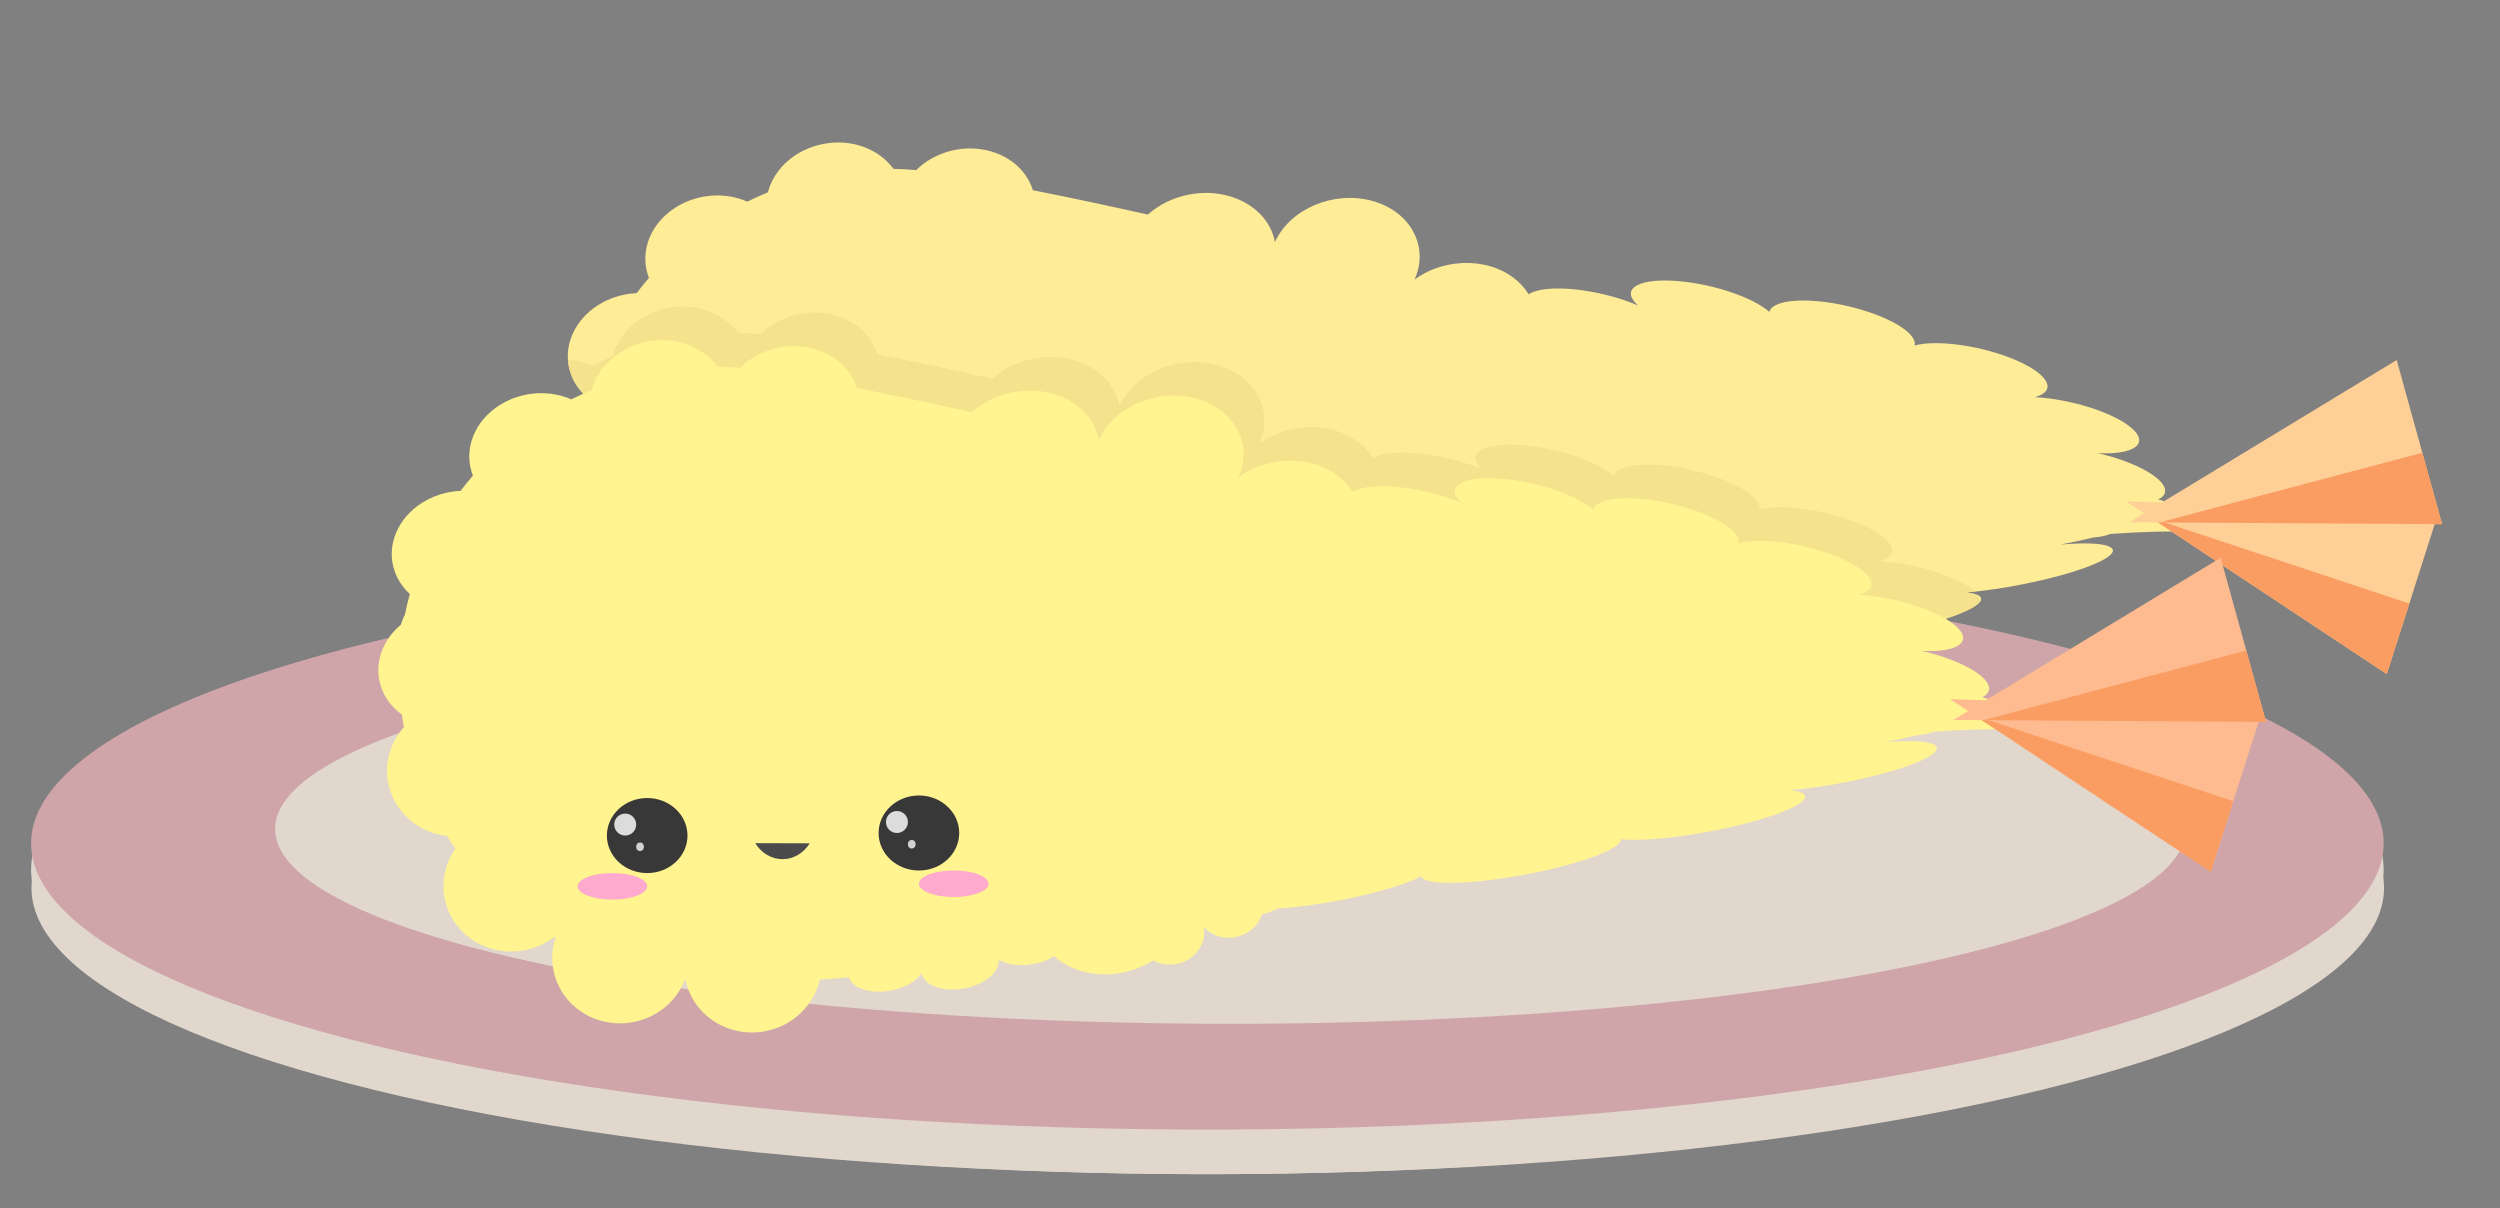<?xml version="1.0" encoding="UTF-8" standalone="no"?><!DOCTYPE svg PUBLIC "-//W3C//DTD SVG 1.1//EN" "http://www.w3.org/Graphics/SVG/1.1/DTD/svg11.dtd"><svg width="100%" height="100%" viewBox="0 0 298 144" version="1.1" xmlns="http://www.w3.org/2000/svg" xmlns:xlink="http://www.w3.org/1999/xlink" xml:space="preserve" xmlns:serif="http://www.serif.com/" style="fill-rule:evenodd;clip-rule:evenodd;stroke-linejoin:round;stroke-miterlimit:1.414;"><rect x="0" y="0" width="298" height="144" fill="#808080" stroke="none"/><g id="plate"><ellipse cx="143.965" cy="105.846" rx="140.212" ry="34.116" style="fill:#e1d7cd;"/><ellipse cx="143.92" cy="103.693" rx="140.212" ry="36.269" style="fill:#e1d7cd;"/><ellipse cx="143.92" cy="100.529" rx="140.212" ry="34.116" style="fill:#cfa5a9;"/><ellipse cx="146.677" cy="98.818" rx="113.886" ry="23.219" style="fill:#e1d7cd;"/></g><g><path d="M171.392,85.455c-0.218,0.683 -0.645,1.322 -1.272,1.824c-1.7,1.362 -4.229,1.211 -5.645,-0.337c0.376,2.022 -1.088,3.993 -3.268,4.398c-0.999,0.186 -1.976,0.011 -2.778,-0.427c-1.087,0.701 -2.361,1.219 -3.762,1.479c-3.108,0.578 -6.091,-0.249 -8.038,-1.973c-0.08,0.05 -0.163,0.099 -0.248,0.147c-1.932,1.076 -4.606,1.21 -6.155,0.346c-0.076,0.036 -0.153,0.072 -0.23,0.107c0.023,1.386 -1.729,2.799 -4.094,3.239c-2.517,0.468 -4.782,-0.343 -5.055,-1.809c-1.022,1.504 -3.733,2.459 -6.05,2.131c-1.42,-0.201 -2.364,-0.838 -2.647,-1.647c-1.153,0.102 -2.298,0.189 -3.436,0.257c-0.689,3.035 -3.195,5.547 -6.545,6.17c-4.442,0.826 -8.695,-1.981 -9.492,-6.264c-1.531,4.123 -6.22,6.312 -10.466,4.886c-4.149,-1.395 -6.348,-5.731 -5.016,-9.776c-0.049,-0.027 -0.099,-0.055 -0.148,-0.083c-3.444,2.643 -8.434,2.227 -11.277,-0.992c-2.424,-2.746 -2.527,-6.671 -0.5,-9.557c-0.353,-0.492 -0.693,-0.993 -1.021,-1.502c-3.441,-0.388 -6.352,-2.888 -6.997,-6.356c-0.454,-2.439 0.311,-4.835 1.874,-6.598c-0.092,-0.5 -0.172,-1.004 -0.242,-1.51c-1.39,-1 -2.381,-2.434 -2.698,-4.139c-0.459,-2.468 0.605,-4.914 2.59,-6.579c0.048,-0.163 0.103,-0.325 0.163,-0.487c0.096,-0.259 0.205,-0.511 0.325,-0.755c0.164,-0.816 0.355,-1.62 0.572,-2.413c-2.024,-1.846 -2.758,-4.658 -1.623,-7.328c1.244,-2.925 4.367,-4.826 7.674,-4.963c0.471,-0.622 0.961,-1.229 1.469,-1.819c-1.066,-2.707 -0.144,-5.914 2.576,-7.979c2.67,-2.027 6.307,-2.371 9.147,-1.111c0.803,-0.399 1.622,-0.769 2.455,-1.111c0.719,-2.795 3.283,-5.151 6.668,-5.781c3.378,-0.628 6.611,0.642 8.291,2.983c0.9,0.018 1.806,0.069 2.715,0.153c2.198,-2.186 5.706,-3.166 8.919,-2.237c2.553,0.738 4.338,2.513 4.995,4.634c4.444,0.877 9.024,1.85 13.705,2.902c1.297,-1.168 3.008,-2.035 4.966,-2.399c4.869,-0.905 9.431,1.636 10.182,5.673c1.784,-3.949 6.96,-6.152 11.551,-4.919c4.592,1.234 6.872,5.442 5.087,9.39c3.841,-2.803 9.464,-2.607 12.548,0.435c0.418,0.413 0.768,0.856 1.051,1.322c0.242,-0.164 0.566,-0.304 0.976,-0.415c2.705,-0.737 8.111,0.045 12.066,1.746c-2.072,-1.842 -0.248,-3.165 4.072,-2.953c4.319,0.212 9.509,1.879 11.582,3.721c0.365,-1.489 4.54,-1.801 9.317,-0.697c4.778,1.104 8.36,3.21 7.995,4.698c2.705,-0.737 8.112,0.045 12.067,1.746c3.954,1.701 4.969,3.68 2.265,4.417c4.32,0.212 9.509,1.879 11.582,3.721c2.073,1.841 0.248,3.164 -4.071,2.952c4.777,1.104 8.359,3.21 7.995,4.698c-0.083,0.336 -0.359,0.612 -0.793,0.826c5.361,1.648 10.383,3.187 14.984,4.576c-6.635,-0.887 -13.563,-0.977 -20.703,-0.472c-0.16,0.068 -0.34,0.129 -0.54,0.184c-0.435,0.119 -0.94,0.198 -1.497,0.24c-1.219,0.304 -2.538,0.591 -3.919,0.847c5.778,-0.498 7.955,0.377 4.858,1.952c-3.096,1.575 -10.301,3.257 -16.079,3.756c3.455,0.356 1.738,1.954 -3.832,3.567c-5.571,1.613 -12.899,2.633 -16.355,2.277c0.207,1.115 -4.944,3.01 -11.496,4.229c-6.552,1.218 -12.04,1.303 -12.248,0.188c-3.096,1.575 -10.301,3.258 -16.079,3.756c-0.371,0.032 -0.726,0.058 -1.067,0.079c-0.61,0.308 -1.248,0.553 -1.9,0.736Z" style="fill:#feec97;"/><clipPath id="_clip1"><path d="M171.392,85.455c-0.218,0.683 -0.645,1.322 -1.272,1.824c-1.7,1.362 -4.229,1.211 -5.645,-0.337c0.376,2.022 -1.088,3.993 -3.268,4.398c-0.999,0.186 -1.976,0.011 -2.778,-0.427c-1.087,0.701 -2.361,1.219 -3.762,1.479c-3.108,0.578 -6.091,-0.249 -8.038,-1.973c-0.08,0.05 -0.163,0.099 -0.248,0.147c-1.932,1.076 -4.606,1.21 -6.155,0.346c-0.076,0.036 -0.153,0.072 -0.23,0.107c0.023,1.386 -1.729,2.799 -4.094,3.239c-2.517,0.468 -4.782,-0.343 -5.055,-1.809c-1.022,1.504 -3.733,2.459 -6.05,2.131c-1.42,-0.201 -2.364,-0.838 -2.647,-1.647c-1.153,0.102 -2.298,0.189 -3.436,0.257c-0.689,3.035 -3.195,5.547 -6.545,6.17c-4.442,0.826 -8.695,-1.981 -9.492,-6.264c-1.531,4.123 -6.22,6.312 -10.466,4.886c-4.149,-1.395 -6.348,-5.731 -5.016,-9.776c-0.049,-0.027 -0.099,-0.055 -0.148,-0.083c-3.444,2.643 -8.434,2.227 -11.277,-0.992c-2.424,-2.746 -2.527,-6.671 -0.5,-9.557c-0.353,-0.492 -0.693,-0.993 -1.021,-1.502c-3.441,-0.388 -6.352,-2.888 -6.997,-6.356c-0.454,-2.439 0.311,-4.835 1.874,-6.598c-0.092,-0.5 -0.172,-1.004 -0.242,-1.51c-1.39,-1 -2.381,-2.434 -2.698,-4.139c-0.459,-2.468 0.605,-4.914 2.59,-6.579c0.048,-0.163 0.103,-0.325 0.163,-0.487c0.096,-0.259 0.205,-0.511 0.325,-0.755c0.164,-0.816 0.355,-1.62 0.572,-2.413c-2.024,-1.846 -2.758,-4.658 -1.623,-7.328c1.244,-2.925 4.367,-4.826 7.674,-4.963c0.471,-0.622 0.961,-1.229 1.469,-1.819c-1.066,-2.707 -0.144,-5.914 2.576,-7.979c2.67,-2.027 6.307,-2.371 9.147,-1.111c0.803,-0.399 1.622,-0.769 2.455,-1.111c0.719,-2.795 3.283,-5.151 6.668,-5.781c3.378,-0.628 6.611,0.642 8.291,2.983c0.9,0.018 1.806,0.069 2.715,0.153c2.198,-2.186 5.706,-3.166 8.919,-2.237c2.553,0.738 4.338,2.513 4.995,4.634c4.444,0.877 9.024,1.85 13.705,2.902c1.297,-1.168 3.008,-2.035 4.966,-2.399c4.869,-0.905 9.431,1.636 10.182,5.673c1.784,-3.949 6.96,-6.152 11.551,-4.919c4.592,1.234 6.872,5.442 5.087,9.39c3.841,-2.803 9.464,-2.607 12.548,0.435c0.418,0.413 0.768,0.856 1.051,1.322c0.242,-0.164 0.566,-0.304 0.976,-0.415c2.705,-0.737 8.111,0.045 12.066,1.746c-2.072,-1.842 -0.248,-3.165 4.072,-2.953c4.319,0.212 9.509,1.879 11.582,3.721c0.365,-1.489 4.54,-1.801 9.317,-0.697c4.778,1.104 8.36,3.21 7.995,4.698c2.705,-0.737 8.112,0.045 12.067,1.746c3.954,1.701 4.969,3.68 2.265,4.417c4.32,0.212 9.509,1.879 11.582,3.721c2.073,1.841 0.248,3.164 -4.071,2.952c4.777,1.104 8.359,3.21 7.995,4.698c-0.083,0.336 -0.359,0.612 -0.793,0.826c5.361,1.648 10.383,3.187 14.984,4.576c-6.635,-0.887 -13.563,-0.977 -20.703,-0.472c-0.16,0.068 -0.34,0.129 -0.54,0.184c-0.435,0.119 -0.94,0.198 -1.497,0.24c-1.219,0.304 -2.538,0.591 -3.919,0.847c5.778,-0.498 7.955,0.377 4.858,1.952c-3.096,1.575 -10.301,3.257 -16.079,3.756c3.455,0.356 1.738,1.954 -3.832,3.567c-5.571,1.613 -12.899,2.633 -16.355,2.277c0.207,1.115 -4.944,3.01 -11.496,4.229c-6.552,1.218 -12.04,1.303 -12.248,0.188c-3.096,1.575 -10.301,3.258 -16.079,3.756c-0.371,0.032 -0.726,0.058 -1.067,0.079c-0.61,0.308 -1.248,0.553 -1.9,0.736Z"/></clipPath><g clip-path="url(#_clip1)"><path d="M152.87,105.014c-0.219,0.684 -0.646,1.322 -1.272,1.824c-1.7,1.363 -4.23,1.212 -5.645,-0.337c0.376,2.022 -1.089,3.993 -3.269,4.399c-0.999,0.186 -1.975,0.011 -2.777,-0.428c-1.087,0.701 -2.361,1.219 -3.762,1.48c-3.108,0.578 -6.092,-0.249 -8.038,-1.973c-0.08,0.049 -0.163,0.098 -0.249,0.146c-1.932,1.077 -4.605,1.21 -6.154,0.346c-0.077,0.037 -0.153,0.073 -0.23,0.108c0.022,1.385 -1.729,2.798 -4.094,3.238c-2.517,0.468 -4.782,-0.342 -5.055,-1.809c-1.023,1.504 -3.733,2.459 -6.05,2.132c-1.42,-0.201 -2.365,-0.838 -2.647,-1.648c-1.153,0.103 -2.299,0.189 -3.437,0.258c-0.688,3.034 -3.195,5.546 -6.544,6.169c-4.442,0.827 -8.696,-1.98 -9.492,-6.264c-1.531,4.123 -6.221,6.312 -10.466,4.886c-4.15,-1.394 -6.349,-5.73 -5.016,-9.775c-0.05,-0.028 -0.099,-0.055 -0.148,-0.083c-3.444,2.642 -8.434,2.227 -11.277,-0.992c-2.425,-2.746 -2.527,-6.671 -0.501,-9.557c-0.352,-0.493 -0.693,-0.993 -1.02,-1.502c-3.442,-0.388 -6.352,-2.888 -6.997,-6.356c-0.454,-2.44 0.31,-4.836 1.873,-6.599c-0.091,-0.5 -0.172,-1.003 -0.241,-1.51c-1.39,-1 -2.381,-2.433 -2.699,-4.138c-0.459,-2.469 0.605,-4.915 2.59,-6.579c0.049,-0.163 0.103,-0.326 0.163,-0.487c0.097,-0.26 0.206,-0.512 0.326,-0.755c0.164,-0.816 0.355,-1.621 0.571,-2.414c-2.024,-1.846 -2.758,-4.657 -1.622,-7.328c1.244,-2.924 4.367,-4.826 7.674,-4.963c0.471,-0.622 0.96,-1.228 1.468,-1.818c-1.066,-2.707 -0.144,-5.914 2.576,-7.979c2.671,-2.027 6.308,-2.371 9.147,-1.111c0.804,-0.399 1.623,-0.77 2.455,-1.112c0.72,-2.795 3.283,-5.151 6.668,-5.78c3.379,-0.629 6.612,0.642 8.291,2.983c0.901,0.018 1.807,0.068 2.715,0.152c2.198,-2.186 5.706,-3.166 8.92,-2.237c2.552,0.738 4.338,2.513 4.995,4.635c4.444,0.876 9.023,1.849 13.705,2.902c1.297,-1.169 3.008,-2.035 4.966,-2.399c4.868,-0.906 9.43,1.636 10.181,5.672c1.784,-3.948 6.96,-6.152 11.552,-4.918c4.592,1.234 6.871,5.441 5.087,9.389c3.841,-2.802 9.463,-2.607 12.548,0.436c0.418,0.412 0.768,0.855 1.051,1.321c0.242,-0.163 0.566,-0.303 0.976,-0.415c2.704,-0.737 8.111,0.045 12.066,1.746c-2.073,-1.842 -0.248,-3.164 4.071,-2.953c4.32,0.212 9.51,1.88 11.583,3.721c0.365,-1.489 4.539,-1.801 9.317,-0.697c4.777,1.105 8.36,3.21 7.995,4.699c2.704,-0.737 8.111,0.045 12.066,1.746c3.955,1.7 4.97,3.679 2.265,4.417c4.32,0.212 9.51,1.879 11.583,3.72c2.072,1.842 0.248,3.165 -4.072,2.953c4.778,1.104 8.36,3.209 7.995,4.698c-0.082,0.336 -0.359,0.612 -0.792,0.825c5.36,1.649 10.383,3.188 14.983,4.577c-6.635,-0.888 -13.563,-0.978 -20.702,-0.472c-0.16,0.067 -0.34,0.129 -0.541,0.183c-0.434,0.119 -0.939,0.198 -1.496,0.241c-1.22,0.303 -2.539,0.59 -3.92,0.847c5.778,-0.498 7.955,0.376 4.859,1.951c-3.097,1.575 -10.302,3.258 -16.08,3.756c3.456,0.356 1.739,1.955 -3.832,3.568c-5.571,1.612 -12.899,2.633 -16.355,2.277c0.208,1.115 -4.943,3.009 -11.496,4.228c-6.552,1.219 -12.04,1.303 -12.247,0.188c-3.097,1.575 -10.302,3.258 -16.08,3.756c-0.37,0.032 -0.726,0.058 -1.066,0.079c-0.61,0.309 -1.248,0.554 -1.9,0.736Z" style="fill:#eedc88;fill-opacity:0.675;"/></g><g><path d="M253.43,59.77l37.253,1.246l-6.178,19.337l-31.075,-20.583Z" style="fill:#fecf97;"/><clipPath id="_clip2"><path d="M253.43,59.77l37.253,1.246l-6.178,19.337l-31.075,-20.583Z"/></clipPath><g clip-path="url(#_clip2)"><path d="M251.382,60.078l45.978,15.232l-10.28,17.504l-35.698,-32.736Z" style="fill:#fa9d62;"/></g><path d="M253.821,62.254l31.864,-19.339l5.409,19.565l-37.273,-0.226Z" style="fill:#fecf97;"/><clipPath id="_clip3"><path d="M253.821,62.254l31.864,-19.339l5.409,19.565l-37.273,-0.226Z"/></clipPath><g clip-path="url(#_clip3)"><path d="M252.276,63.632l46.82,-12.407l0.972,20.276l-47.792,-7.869Z" style="fill:#fa9d62;"/></g></g></g><g><path d="M150.408,109.023c-0.218,0.684 -0.645,1.322 -1.272,1.824c-1.7,1.363 -4.229,1.211 -5.645,-0.337c0.376,2.022 -1.088,3.993 -3.268,4.399c-0.999,0.185 -1.976,0.01 -2.778,-0.428c-1.087,0.701 -2.361,1.219 -3.762,1.479c-3.108,0.579 -6.092,-0.248 -8.038,-1.973c-0.08,0.05 -0.163,0.099 -0.248,0.147c-1.933,1.076 -4.606,1.21 -6.155,0.346c-0.076,0.037 -0.153,0.073 -0.23,0.108c0.023,1.385 -1.729,2.798 -4.094,3.238c-2.517,0.468 -4.782,-0.343 -5.055,-1.809c-1.022,1.504 -3.733,2.459 -6.05,2.131c-1.42,-0.2 -2.364,-0.837 -2.647,-1.647c-1.153,0.103 -2.298,0.189 -3.436,0.258c-0.689,3.034 -3.196,5.546 -6.545,6.169c-4.442,0.827 -8.695,-1.98 -9.492,-6.264c-1.531,4.123 -6.221,6.312 -10.466,4.886c-4.15,-1.394 -6.349,-5.73 -5.016,-9.775c-0.049,-0.028 -0.099,-0.056 -0.148,-0.083c-3.444,2.642 -8.434,2.227 -11.277,-0.993c-2.424,-2.745 -2.527,-6.67 -0.501,-9.557c-0.352,-0.492 -0.692,-0.992 -1.02,-1.501c-3.442,-0.388 -6.352,-2.889 -6.997,-6.356c-0.454,-2.44 0.311,-4.836 1.873,-6.599c-0.091,-0.5 -0.171,-1.004 -0.241,-1.51c-1.39,-1 -2.381,-2.434 -2.698,-4.138c-0.46,-2.469 0.605,-4.915 2.589,-6.58c0.049,-0.162 0.104,-0.325 0.164,-0.487c0.096,-0.259 0.205,-0.511 0.325,-0.754c0.164,-0.816 0.355,-1.621 0.572,-2.414c-2.024,-1.846 -2.759,-4.658 -1.623,-7.328c1.244,-2.924 4.367,-4.826 7.674,-4.963c0.471,-0.622 0.961,-1.229 1.469,-1.818c-1.066,-2.708 -0.144,-5.915 2.576,-7.979c2.67,-2.027 6.307,-2.371 9.147,-1.112c0.803,-0.398 1.622,-0.769 2.454,-1.111c0.72,-2.795 3.283,-5.151 6.668,-5.781c3.379,-0.628 6.612,0.643 8.291,2.983c0.901,0.018 1.807,0.069 2.716,0.153c2.197,-2.186 5.706,-3.166 8.919,-2.237c2.553,0.738 4.338,2.513 4.995,4.634c4.444,0.877 9.024,1.85 13.705,2.902c1.297,-1.168 3.008,-2.034 4.966,-2.399c4.868,-0.905 9.431,1.636 10.181,5.673c1.784,-3.949 6.961,-6.152 11.552,-4.918c4.592,1.233 6.871,5.441 5.087,9.389c3.841,-2.802 9.464,-2.607 12.548,0.435c0.418,0.413 0.768,0.856 1.051,1.322c0.242,-0.163 0.566,-0.304 0.976,-0.415c2.704,-0.737 8.111,0.045 12.066,1.746c-2.073,-1.842 -0.248,-3.165 4.072,-2.953c4.319,0.212 9.509,1.879 11.582,3.721c0.365,-1.489 4.54,-1.801 9.317,-0.697c4.777,1.105 8.36,3.21 7.995,4.698c2.705,-0.737 8.111,0.046 12.066,1.746c3.955,1.701 4.97,3.68 2.266,4.417c4.319,0.212 9.509,1.88 11.582,3.721c2.073,1.841 0.248,3.164 -4.071,2.952c4.777,1.105 8.359,3.21 7.994,4.699c-0.082,0.336 -0.358,0.612 -0.792,0.825c5.361,1.648 10.383,3.187 14.984,4.577c-6.636,-0.888 -13.564,-0.978 -20.703,-0.472c-0.16,0.067 -0.34,0.129 -0.541,0.183c-0.434,0.119 -0.939,0.198 -1.496,0.24c-1.219,0.304 -2.538,0.591 -3.919,0.848c5.778,-0.498 7.955,0.376 4.858,1.951c-3.096,1.575 -10.301,3.258 -16.079,3.756c3.455,0.356 1.738,1.954 -3.833,3.567c-5.57,1.613 -12.899,2.634 -16.354,2.278c0.207,1.114 -4.944,3.009 -11.496,4.228c-6.553,1.219 -12.04,1.303 -12.248,0.188c-3.096,1.575 -10.301,3.258 -16.08,3.756c-0.37,0.032 -0.725,0.058 -1.066,0.079c-0.61,0.308 -1.248,0.554 -1.9,0.736Z" style="fill:#fff490;"/><g><path d="M232.445,83.338l37.253,1.247l-6.177,19.336l-31.076,-20.583Z" style="fill:#ffbb90;"/><clipPath id="_clip4"><path d="M232.445,83.338l37.253,1.247l-6.177,19.336l-31.076,-20.583Z"/></clipPath><g clip-path="url(#_clip4)"><path d="M230.398,83.646l45.978,15.232l-10.28,17.504l-35.698,-32.736Z" style="fill:#fa9d62;"/></g><path d="M232.837,85.822l31.864,-19.339l5.409,19.565l-37.273,-0.226Z" style="fill:#ffbb90;"/><clipPath id="_clip5"><path d="M232.837,85.822l31.864,-19.339l5.409,19.565l-37.273,-0.226Z"/></clipPath><g clip-path="url(#_clip5)"><path d="M231.292,87.2l46.819,-12.406l0.973,20.276l-47.792,-7.87Z" style="fill:#fa9d62;"/></g></g></g><g><g><ellipse cx="77.145" cy="99.598" rx="4.804" ry="4.472" style="fill:#383838;"/><ellipse cx="76.293" cy="100.936" rx="0.457" ry="0.514" style="fill:#d2d2d2;"/><circle cx="74.525" cy="98.288" r="1.31" style="fill:#dcdcdc;"/></g><g><ellipse cx="109.534" cy="99.293" rx="4.804" ry="4.472" style="fill:#383838;"/><ellipse cx="108.681" cy="100.631" rx="0.457" ry="0.514" style="fill:#d2d2d2;"/><circle cx="106.914" cy="97.983" r="1.31" style="fill:#dcdcdc;"/></g><path d="M90.025,100.504c0.731,1.191 1.943,1.905 3.242,1.909c1.298,0.004 2.515,-0.703 3.252,-1.89l-6.494,-0.019Z" style="fill:#4b4b4b;"/><ellipse cx="72.997" cy="105.649" rx="4.149" ry="1.579" style="fill:#fea9ce;"/><ellipse cx="113.683" cy="105.344" rx="4.149" ry="1.579" style="fill:#fea9ce;"/></g></svg>